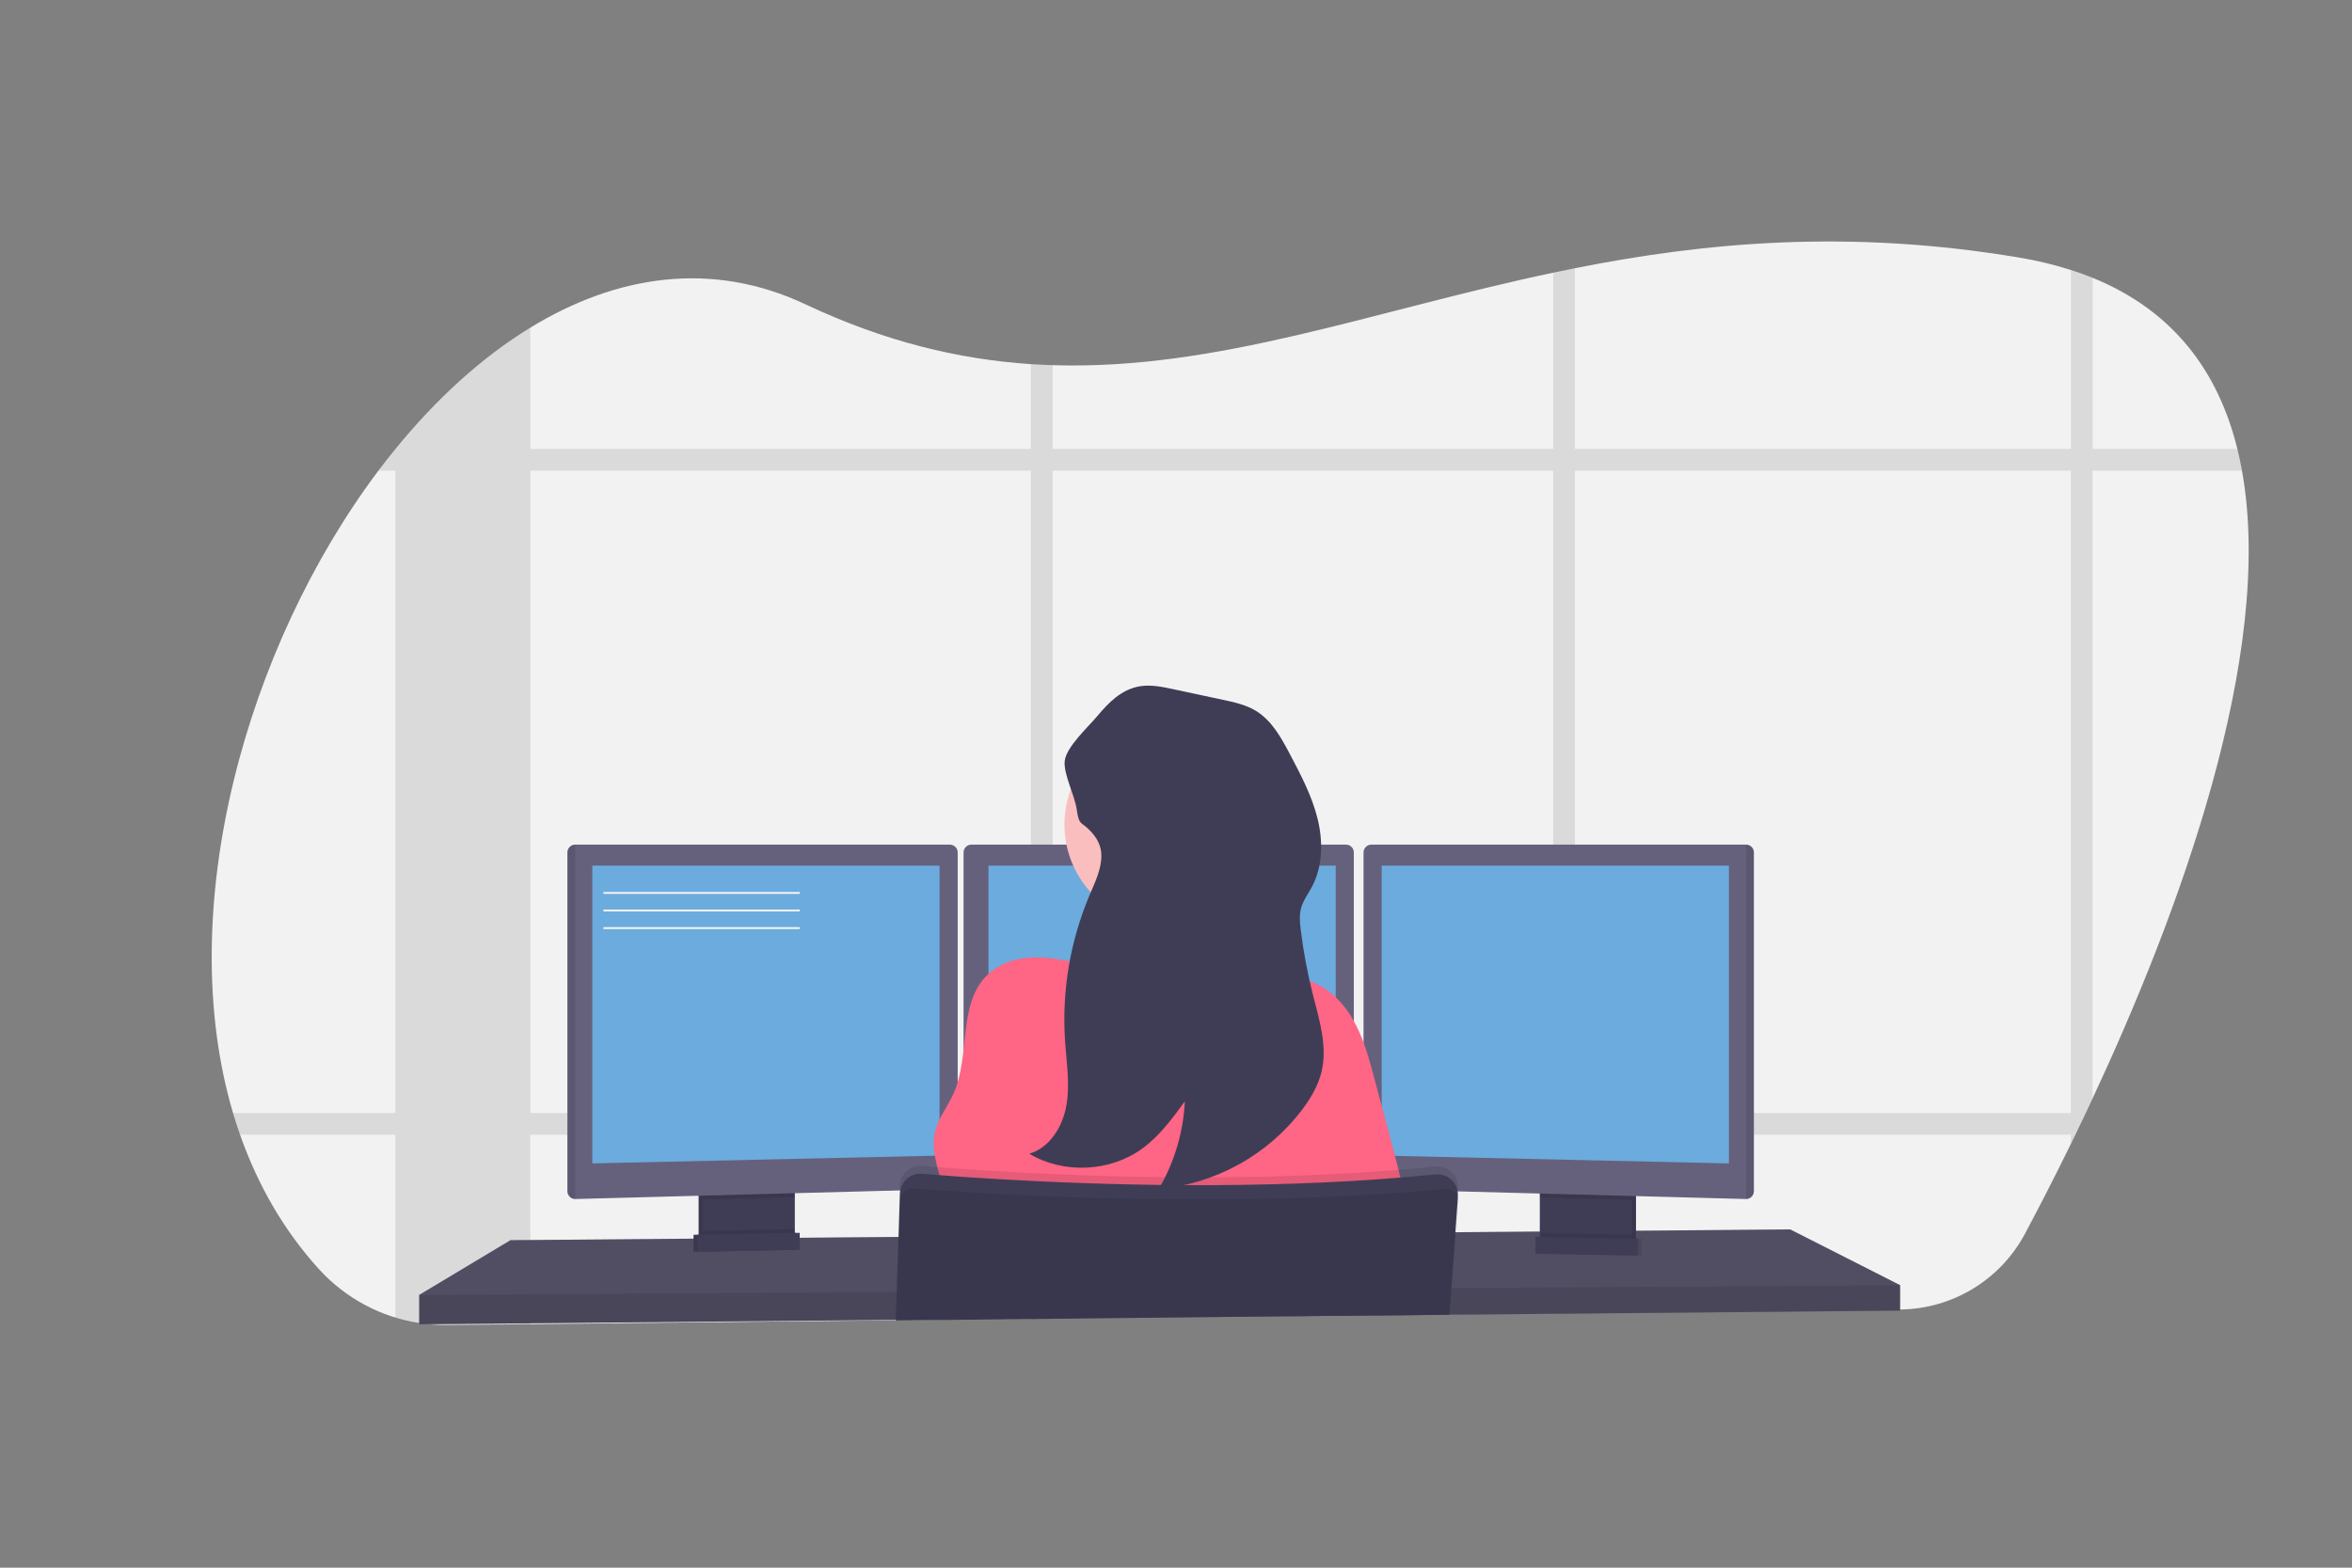 <?xml version="1.0" encoding="UTF-8"?> <svg xmlns="http://www.w3.org/2000/svg" xmlns:xlink="http://www.w3.org/1999/xlink" width="1500px" height="1000px" viewBox="0 0 1500 1000"><rect x="0" y="0" width="1500" height="1000" fill="#808080" stroke="none"/><!-- Generator: Sketch 52.6 (67491) - http://www.bohemiancoding.com/sketch --><title>fundamentals-r-course</title><desc>Created with Sketch.</desc><g id="Course-featured-images" stroke="none" stroke-width="1" fill="none" fill-rule="evenodd"><g id="fundamentals" transform="translate(135, 154)"><path d="M1199.543,546.711 C1198.096,549.83 1196.653,552.908 1195.214,555.943 C1192.968,560.659 1190.752,565.284 1188.564,569.817 C1187.591,571.825 1186.618,573.797 1185.67,575.768 C1174.94,597.688 1164.922,617.076 1156.414,633.02 C1140.688,662.447 1110.168,680.957 1076.804,681.302 L887.606,683.361 L885.609,683.361 L869.391,683.536 L855.517,683.685 L812.974,684.147 L811.252,684.147 L789.594,684.384 L788.933,684.384 L655.44,685.831 L536.281,687.079 L522.42,687.228 L436.336,688.164 L436.236,688.164 L380.406,688.763 L379.807,688.763 L203.272,690.672 L150.461,691.246 C145.964,691.297 141.468,691.072 136.999,690.572 C135.477,690.397 133.955,690.198 132.445,689.961 C107.815,686.159 85.231,674.032 68.456,655.602 C45.737,630.612 29.206,601.456 18.103,569.817 C16.497,565.25 15,560.626 13.611,555.943 C-24.827,426.006 22.033,258.366 106.37,146.181 C109.905,141.49 113.498,136.916 117.15,132.458 L117.237,132.358 C143.175,100.519 172.256,73.92 203.234,55.007 C258.129,21.434 318.949,11.977 378.772,40.16 C429.387,64.014 476.646,75.23 522.458,78.274 C527.086,78.574 531.715,78.798 536.319,78.936 C641.404,82.242 739.89,44.377 855.542,19.937 C860.146,18.964 864.762,18.003 869.416,17.092 C951.919,0.674 1043.443,-7.985 1152.284,10.218 C1163.592,12.065 1174.75,14.734 1185.67,18.202 C1190.469,19.75 1195.093,21.413 1199.543,23.193 C1251.493,44.327 1279.826,83.377 1291.866,132.308 C1293.005,136.849 1293.991,141.47 1294.822,146.169 C1316.169,263.868 1253.652,430.821 1199.543,546.711 Z" id="Path" fill="#F2F2F2"></path><path d="M620.083,555.943 C619.58,560.61 618.801,565.242 617.75,569.817 L734.65,569.817 L734.65,555.943 L620.083,555.943 Z M522.458,634.305 L536.319,634.193 L536.319,599.921 C531.565,599.709 526.937,599.497 522.458,599.273 L522.458,634.305 Z M231.867,555.943 L231.867,569.817 L479.515,569.817 L479.515,555.943 L231.867,555.943 Z M1291.928,132.358 L1199.606,132.358 L1199.606,23.205 C1195.156,21.401 1190.531,19.737 1185.732,18.215 L1185.732,132.358 L869.416,132.358 L869.416,17.055 C864.762,17.965 860.146,18.926 855.542,19.899 L855.542,132.358 L536.319,132.358 L536.319,78.898 C531.715,78.761 527.086,78.536 522.458,78.237 L522.458,132.358 L203.234,132.358 L203.234,55.007 C172.256,73.92 143.175,100.519 117.237,132.358 L117.15,132.358 L117.15,132.458 C113.49,136.949 109.897,141.524 106.37,146.181 L117.15,146.181 L117.15,555.943 L13.599,555.943 C14.98,560.626 16.477,565.25 18.09,569.817 L117.137,569.817 L117.137,686.617 C122.121,688.141 127.207,689.305 132.358,690.098 C133.868,690.335 135.39,690.535 136.912,690.709 C141.381,691.209 145.877,691.434 150.373,691.383 L203.184,690.809 L203.184,569.792 L522.458,569.792 L522.458,687.328 L536.319,687.179 L536.319,569.817 L855.542,569.817 L855.542,683.798 L869.416,683.648 L869.416,569.817 L1185.67,569.817 L1185.67,575.768 C1186.618,573.797 1187.591,571.825 1188.564,569.817 C1190.752,565.284 1192.968,560.659 1195.214,555.943 C1196.653,552.916 1198.096,549.838 1199.543,546.711 L1199.543,146.231 L1294.885,146.231 C1294.045,141.499 1293.059,136.874 1291.928,132.358 Z M203.234,555.943 L203.234,146.181 L522.458,146.181 L522.458,555.943 L203.234,555.943 Z M536.344,555.943 L536.344,146.181 L855.542,146.181 L855.542,555.943 L536.344,555.943 Z M1185.695,555.943 L869.416,555.943 L869.416,146.181 L1185.67,146.181 L1185.695,555.943 Z" id="Shape" fill="#000000" fill-rule="nonzero" opacity="0.1"></path><polygon id="Path" fill="#65617D" points="1076.792 665.782 1076.792 682.001 887.256 683.748 885.235 683.785 813.199 684.446 811.477 684.471 789.582 684.658 788.933 684.658 655.464 685.893 436.373 687.927 436.186 687.927 380.481 688.451 379.882 688.464 132.358 690.734 132.358 672.02 190.559 637.087 307.334 636.114 309.829 636.102 310.653 636.089 313.148 636.052 369.215 635.59 371.723 635.578 372.521 635.565 375.016 635.553 392.994 635.403 393.468 635.391 437.821 635.016 438.182 635.016 784.267 632.097 792.738 632.035 793.586 632.035 800.049 631.972 847.021 631.585 849.516 631.548 851.824 631.523 853.022 631.523 867.631 631.411 870.526 631.373 874.406 631.348 886.57 631.236 905.87 631.074 908.366 631.049 912.707 631.024 913.518 631.024 1006.726 630.226"></polygon><polygon id="Path" fill="#000000" opacity="0.2" points="1076.792 665.782 1076.792 682.001 887.256 683.748 885.235 683.785 813.199 684.446 811.477 684.471 789.582 684.658 788.933 684.658 655.464 685.893 436.373 687.927 436.186 687.927 380.481 688.451 379.882 688.464 132.358 690.734 132.358 672.02 190.559 637.087 307.334 636.114 309.829 636.102 310.653 636.089 313.148 636.052 369.215 635.59 371.723 635.578 372.521 635.565 375.016 635.553 392.994 635.403 393.468 635.391 437.821 635.016 438.182 635.016 784.267 632.097 792.738 632.035 793.586 632.035 800.049 631.972 847.021 631.585 849.516 631.548 851.824 631.523 853.022 631.523 867.631 631.411 870.526 631.373 874.406 631.348 886.57 631.236 905.87 631.074 908.366 631.049 912.707 631.024 913.518 631.024 1006.726 630.226"></polygon><path d="M369.415,603.415 L369.415,633.968 C369.416,636.922 367.716,639.613 365.048,640.88 C364.075,641.352 363.011,641.607 361.929,641.629 L318.388,642.552 C317.225,642.58 316.072,642.336 315.019,641.841 C312.303,640.596 310.562,637.88 310.565,634.892 L310.565,603.415 L369.415,603.415 Z" id="Path" fill="#3F3D56"></path><path d="M369.415,603.415 L369.415,633.968 C369.416,636.922 367.716,639.613 365.048,640.88 C364.075,641.352 363.011,641.607 361.929,641.629 L318.388,642.552 C317.225,642.58 316.072,642.336 315.019,641.841 C312.303,640.596 310.562,637.88 310.565,634.892 L310.565,603.415 L369.415,603.415 Z" id="Path" fill="#000000" opacity="0.1"></path><path d="M371.91,603.415 L371.91,633.968 C371.911,636.922 370.211,639.613 367.543,640.88 C366.57,641.352 365.506,641.607 364.424,641.629 L320.883,642.552 C319.72,642.58 318.567,642.336 317.514,641.841 C314.798,640.596 313.057,637.88 313.06,634.892 L313.06,603.415 L371.91,603.415 Z" id="Path" fill="#3F3D56"></path><rect id="Rectangle" fill="#3F3D56" x="849.516" y="603.402" width="58.849" height="39.299"></rect><rect id="Rectangle" fill="#000000" opacity="0.1" x="849.516" y="603.402" width="58.849" height="39.299"></rect><rect id="Rectangle" fill="#3F3D56" x="847.021" y="603.402" width="58.849" height="39.299"></rect><polygon id="Path" fill="#000000" opacity="0.1" points="371.897 603.402 371.897 609.603 313.048 611.175 313.048 603.402"></polygon><path d="M475.773,389.701 L475.773,599.547 C475.741,602.207 473.628,604.375 470.969,604.475 L231.867,610.838 L231.804,610.838 C229.097,610.804 226.91,608.617 226.876,605.91 L226.876,389.701 C226.91,386.993 229.097,384.806 231.804,384.773 L470.845,384.773 C473.552,384.806 475.739,386.993 475.773,389.701 Z" id="Path" fill="#65617D"></path><path d="M231.867,384.773 L231.867,610.838 L231.804,610.838 C229.097,610.804 226.91,608.617 226.876,605.91 L226.876,389.701 C226.91,386.993 229.097,384.806 231.804,384.773 L231.867,384.773 Z" id="Path" fill="#000000" opacity="0.1"></path><polygon id="Path" fill="#6CABDD" points="242.771 398.172 464.22 398.172 464.22 583.129 242.771 588.119"></polygon><polygon id="Path" fill="#000000" opacity="0.1" points="905.87 603.402 905.87 611.399 847.021 609.827 847.021 603.402"></polygon><path d="M983.546,389.701 L983.546,605.91 C983.512,608.642 981.288,610.838 978.556,610.838 L739.403,604.475 C736.744,604.375 734.631,602.207 734.6,599.547 L734.6,389.701 C734.633,386.993 736.82,384.806 739.528,384.773 L978.568,384.773 C981.295,384.779 983.512,386.974 983.546,389.701 Z" id="Path" fill="#65617D"></path><path d="M983.546,389.701 L983.546,605.91 C983.512,608.642 981.288,610.838 978.556,610.838 L978.556,384.773 C981.288,384.772 983.512,386.969 983.546,389.701 Z" id="Path" fill="#000000" opacity="0.1"></path><polygon id="Path" fill="#6CABDD" points="967.627 398.172 746.178 398.172 746.178 583.129 967.627 588.119"></polygon><path d="M728.412,389.701 L728.412,599.547 C728.38,602.207 726.267,604.375 723.608,604.475 L484.506,610.838 C481.774,610.838 479.55,608.642 479.515,605.91 L479.515,389.701 C479.549,386.993 481.736,384.806 484.443,384.773 L723.484,384.773 C726.191,384.806 728.378,386.993 728.412,389.701 Z" id="Path" fill="#65617D"></path><polygon id="Path" fill="#6CABDD" points="495.41 398.172 716.859 398.172 716.859 583.129 495.41 588.119"></polygon><polygon id="Path" fill="#000000" opacity="0.1" points="1076.792 665.782 1076.792 682.001 887.256 683.748 885.235 683.785 813.199 684.446 811.477 684.471 789.582 684.658 788.933 684.658 655.464 685.893 436.373 687.927 436.186 687.927 380.481 688.451 379.882 688.464 132.358 690.734 132.358 672.02 385.01 670.361 385.608 670.361 436.748 670.012 436.985 670.012 790.155 667.679 790.517 667.679 790.729 667.666 791.316 667.666 797.292 667.629 799.113 667.629 892.047 667.005 897.536 666.98 898.759 666.967"></polygon><circle id="Oval" fill="#FBBEBE" cx="607.906" cy="371.972" r="64.039"></circle><path d="M671.958,470.545 C671.958,470.545 547.821,485.516 559.674,470.545 C563.965,465.131 565.151,449.086 564.914,430.809 C564.839,425.257 564.639,419.506 564.352,413.779 C562.98,386.332 559.674,359.509 559.674,359.509 C559.674,359.509 668.215,308.357 655.739,348.904 C650.749,365.285 652.383,388.291 656.176,409.887 C657.286,416.187 658.571,422.363 659.918,428.226 C663.207,442.529 667.225,456.654 671.958,470.545 Z" id="Path" fill="#FBBEBE"></path><path d="M631.448,465.467 C645.808,462.81 661.016,457.982 674.528,463.546 C678.083,465.006 681.352,467.139 684.995,468.362 C688.638,469.584 692.631,469.884 696.423,470.745 C709.748,473.764 720.552,483.907 727.488,495.697 C734.425,507.487 738.018,520.823 741.536,534.023 L750.145,566.249 C757.631,594.257 765.116,622.503 766.85,651.46 C662.634,657.425 558.18,658.02 453.902,653.244 C460.689,640.344 467.626,626.657 467.052,612.073 C466.478,597.488 458.082,583.104 461.113,568.731 C463.047,559.574 469.31,552.026 473.14,543.505 C484.057,519.152 475.56,486.377 494.749,467.838 C503.382,459.504 515.958,456.347 527.972,456.747 C543.293,457.258 558.975,462.036 574.133,464.369 C593.546,467.314 611.886,469.06 631.448,465.467 Z" id="Path" fill="#FF6584"></path><path d="M794.759,604.163 L794.634,605.947 L794.634,606.072 L794.422,608.941 L792.763,632.035 L790.754,659.856 L790.18,667.691 L788.933,684.459 L788.933,684.671 L655.44,685.918 L436.373,688.289 L436.373,689.337 L436.199,689.337 L436.199,688.289 L436.199,687.94 L436.76,670.024 L437.833,635.016 L438.756,605.336 L438.844,602.379 C438.954,598.772 440.543,595.37 443.238,592.97 C445.932,590.57 449.496,589.384 453.091,589.691 C458.98,590.19 466.628,590.801 475.773,591.45 L479.515,591.725 C532.326,595.393 629.926,600.133 728.412,594.22 C730.483,594.107 732.566,593.983 734.65,593.833 C749.92,592.872 765.179,591.637 780.287,590.09 C784.153,589.685 788.001,591.013 790.794,593.717 C793.587,596.421 795.039,600.223 794.759,604.101 L794.759,604.163 Z" id="Path" fill="#000000" opacity="0.1"></path><path d="M436.336,689.337 L436.336,688.289 L655.44,685.906 L788.933,684.658 L789.307,684.658 L789.307,684.446 L790.555,667.679 L791.091,660.193 L793.137,631.985 L794.747,609.653 L794.747,609.104 C794.821,608.075 794.775,607.04 794.609,606.022 C794.616,605.981 794.616,605.939 794.609,605.897 C794.267,603.792 793.41,601.803 792.114,600.108 C789.321,596.527 784.878,594.64 780.362,595.118 C765.253,596.665 749.995,597.9 734.725,598.861 C732.641,599.011 730.558,599.135 728.487,599.248 C630.001,605.099 532.401,600.358 479.59,596.752 L475.847,596.478 C466.702,595.829 459.055,595.23 453.166,594.719 C446.456,594.153 440.403,598.746 439.143,605.361 C439.017,606.036 438.942,606.72 438.918,607.407 L438.07,635.054 L436.91,670.074 L436.361,687.989 L436.361,688.339 L436.361,689.387 L436.336,689.337 Z" id="Path" fill="#3F3D56"></path><path d="M795.133,612.909 L793.599,632.035 L791.316,660.542 L790.742,667.679 L789.494,683.66 L789.419,684.459 L789.419,684.671 L789.232,686.517 L789.369,684.671 L789.008,684.671 L655.514,685.918 L436.373,688.289 L436.373,687.94 L436.985,670.024 L438.232,635.016 L439.031,611.749 C439.11,609.059 440.548,606.594 442.848,605.199 C444.261,604.333 445.913,603.94 447.564,604.076 C450.184,604.288 453.403,604.537 457.158,604.812 C463.259,605.261 470.782,605.785 479.54,606.334 C495.759,607.357 516.107,608.455 539.425,609.353 C604.3,611.848 691.882,612.684 775.072,605.398 C778.815,605.074 782.682,604.712 786.463,604.35 C787.959,604.201 789.466,604.487 790.804,605.174 C791.183,605.362 791.543,605.588 791.877,605.847 C792.963,606.634 793.824,607.693 794.372,608.917 C794.5,609.16 794.604,609.415 794.684,609.678 C795.059,610.711 795.212,611.812 795.133,612.909 Z" id="Path" fill="#000000" opacity="0.1"></path><path d="M371.91,629.988 L371.91,633.968 C371.911,636.922 370.211,639.613 367.543,640.88 L317.514,641.841 C314.798,640.596 313.057,637.88 313.06,634.892 L313.06,631.149 L371.91,629.988 Z" id="Path" fill="#000000" opacity="0.1"></path><polygon id="Path" fill="#3F3D56" points="372.521 643.226 307.334 644.473 307.334 633.656 372.521 632.409"></polygon><polygon id="Path" fill="#000000" opacity="0.1" points="372.521 643.226 307.334 644.473 307.334 633.656 372.521 632.409"></polygon><polygon id="Path" fill="#3F3D56" points="375.016 643.226 309.829 644.473 309.829 633.656 375.016 632.409"></polygon><path d="M847.395,632.484 L847.395,636.464 C847.394,639.417 849.094,642.108 851.762,643.375 L901.791,644.336 C904.507,643.091 906.248,640.375 906.245,637.387 L906.245,633.644 L847.395,632.484 Z" id="Path" fill="#000000" opacity="0.1"></path><polygon id="Path" fill="#000000" opacity="0.1" points="846.772 645.721 911.959 646.968 911.959 636.152 846.772 634.904"></polygon><polygon id="Path" fill="#3F3D56" points="844.276 645.721 909.464 646.968 909.464 636.152 844.276 634.904"></polygon><path d="M567.396,391.597 C567.496,400.33 563.454,408.564 560.023,416.636 C547.531,446.04 542.121,477.967 544.228,509.845 C545.139,523.568 547.447,537.292 545.139,550.891 C542.831,564.489 534.622,578.051 521.435,581.956 C543.305,594.993 572.911,593.621 593.496,578.637 C604.463,570.653 612.634,559.512 620.631,548.558 C619.682,568.235 613.984,587.39 604.026,604.388 C640.429,601.165 673.757,582.657 695.737,553.461 C701.114,546.212 705.793,538.252 707.864,529.469 C711.719,513.25 706.342,496.395 702.237,480.189 C698.807,466.641 696.236,452.89 694.539,439.018 C694.003,434.577 693.566,430.011 694.664,425.669 C695.912,420.591 699.243,416.299 701.701,411.671 C708.687,398.521 708.849,382.602 705.269,368.155 C701.688,353.707 694.677,340.383 687.727,327.221 C682.163,316.666 676.125,305.625 665.944,299.424 C659.582,295.557 652.221,293.947 644.885,292.388 L613.233,285.613 C606.309,284.129 599.185,282.644 592.186,283.729 C580.371,285.576 572.05,294.109 564.739,302.868 C559.012,309.679 545.014,322.467 544.029,331.388 C543.131,339.609 550.392,353.383 551.627,362.054 C553.249,373.282 554.396,369.539 560.734,376.426 C564.739,380.693 567.321,385.621 567.396,391.597 Z" id="Path" fill="#3F3D56"></path><path d="M374.605,416.187 L250.344,416.187 C249.999,416.187 249.72,415.908 249.72,415.563 C249.72,415.219 249.999,414.94 250.344,414.94 L374.605,414.94 C374.949,414.94 375.228,415.219 375.228,415.563 C375.228,415.908 374.949,416.187 374.605,416.187 Z" id="Path" fill="#F2F2F2"></path><path d="M374.605,427.416 L250.344,427.416 C249.999,427.416 249.72,427.136 249.72,426.792 C249.72,426.447 249.999,426.168 250.344,426.168 L374.605,426.168 C374.949,426.168 375.228,426.447 375.228,426.792 C375.228,427.136 374.949,427.416 374.605,427.416 Z" id="Path" fill="#F2F2F2"></path><path d="M374.605,438.644 L250.344,438.644 C249.999,438.644 249.72,438.365 249.72,438.02 C249.72,437.676 249.999,437.396 250.344,437.396 L374.605,437.396 C374.949,437.396 375.228,437.676 375.228,438.02 C375.228,438.365 374.949,438.644 374.605,438.644 Z" id="Path" fill="#F2F2F2"></path></g></g></svg> 